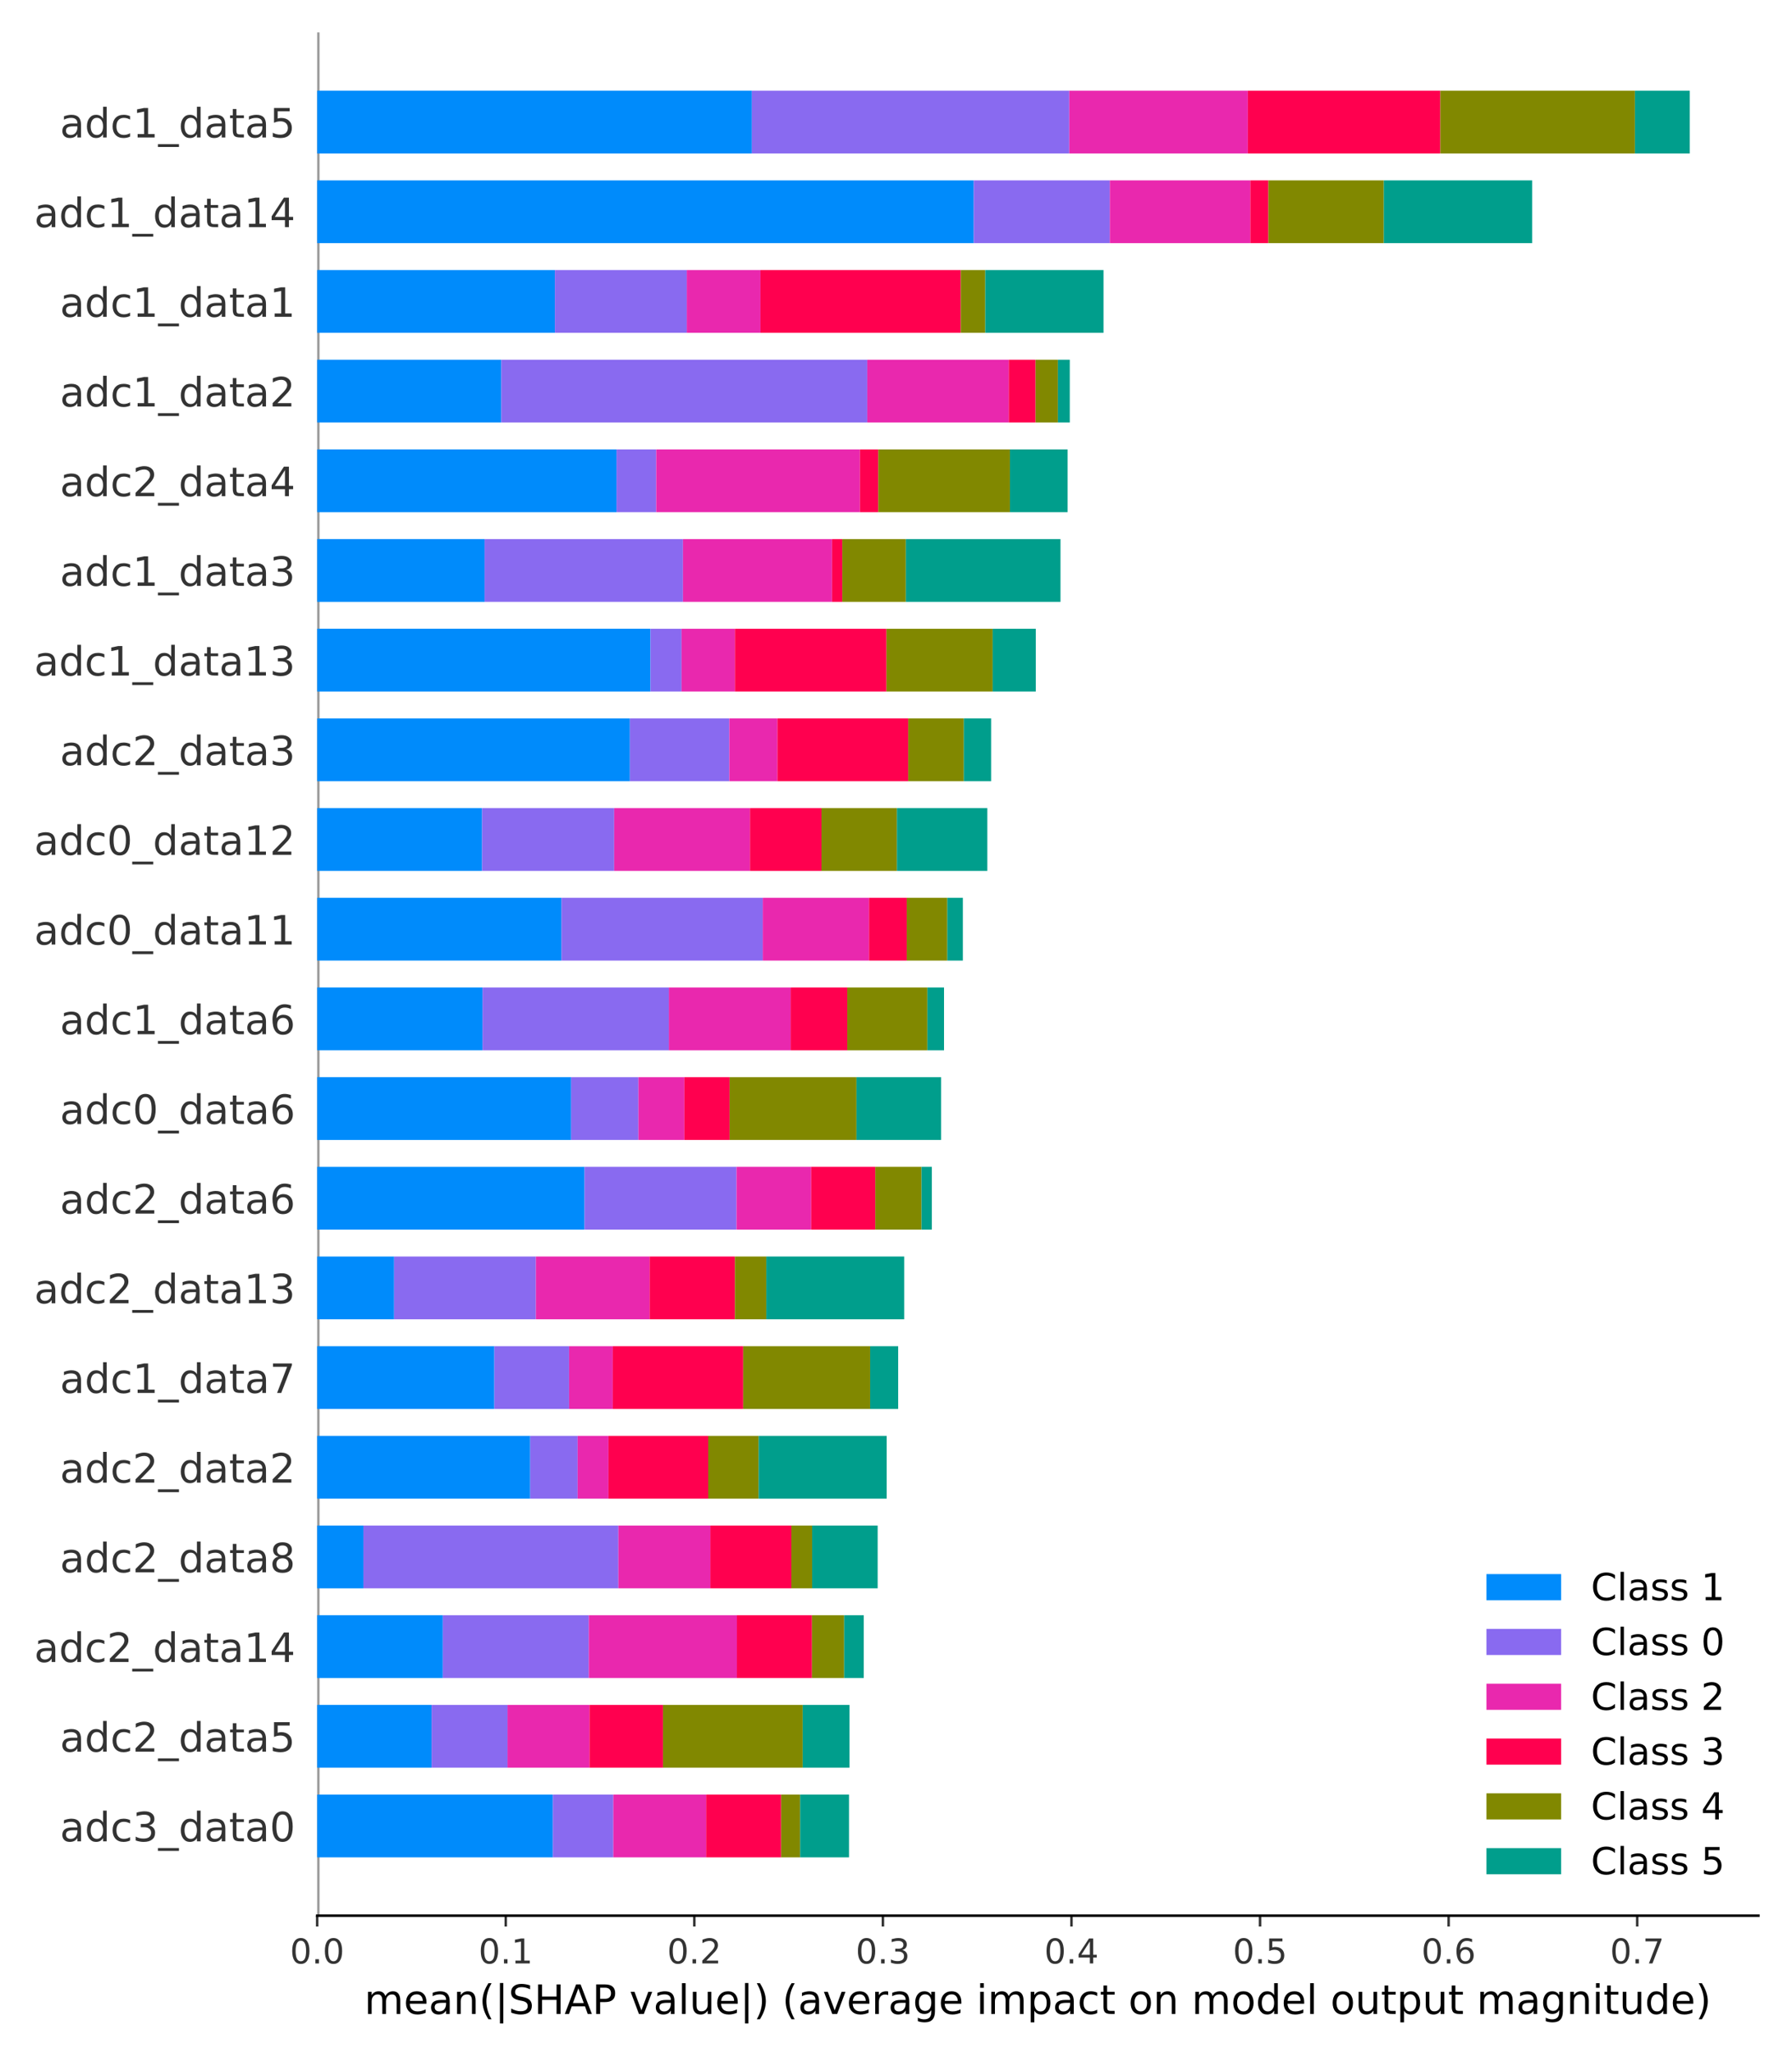 <?xml version="1.0" encoding="utf-8" standalone="no"?>
<!DOCTYPE svg PUBLIC "-//W3C//DTD SVG 1.1//EN"
  "http://www.w3.org/Graphics/SVG/1.1/DTD/svg11.dtd">
<!-- Created with matplotlib (https://matplotlib.org/) -->
<svg height="659.52pt" version="1.1" viewBox="0 0 576 659.52" width="576pt" xmlns="http://www.w3.org/2000/svg" xmlns:xlink="http://www.w3.org/1999/xlink">
 <defs>
  <style type="text/css">
*{stroke-linecap:butt;stroke-linejoin:round;}
  </style>
 </defs>
 <g id="figure_1">
  <g id="patch_1">
   <path d="M 0 659.52 
L 576 659.52 
L 576 0 
L 0 0 
z
" style="fill:#ffffff;"/>
  </g>
  <g id="axes_1">
   <g id="patch_2">
    <path d="M 101.95 615.591 
L 565.2 615.591 
L 565.2 10.413 
L 101.95 10.413 
z
" style="fill:#ffffff;"/>
   </g>
   <g id="line2d_1">
    <path clip-path="url(#p59fa1e0c6b)" d="M 101.95 615.591 
L 101.95 10.413 
" style="fill:none;stroke:#999999;stroke-linecap:square;stroke-width:1.5;"/>
   </g>
   <g id="patch_3">
    <path clip-path="url(#p59fa1e0c6b)" d="M 101.95 596.859 
L 177.707 596.859 
L 177.707 576.686 
L 101.95 576.686 
z
" style="fill:#008bfb;"/>
   </g>
   <g id="patch_4">
    <path clip-path="url(#p59fa1e0c6b)" d="M 101.95 568.041 
L 138.733 568.041 
L 138.733 547.868 
L 101.95 547.868 
z
" style="fill:#008bfb;"/>
   </g>
   <g id="patch_5">
    <path clip-path="url(#p59fa1e0c6b)" d="M 101.95 539.223 
L 142.333 539.223 
L 142.333 519.05 
L 101.95 519.05 
z
" style="fill:#008bfb;"/>
   </g>
   <g id="patch_6">
    <path clip-path="url(#p59fa1e0c6b)" d="M 101.95 510.405 
L 116.803 510.405 
L 116.803 490.232 
L 101.95 490.232 
z
" style="fill:#008bfb;"/>
   </g>
   <g id="patch_7">
    <path clip-path="url(#p59fa1e0c6b)" d="M 101.95 481.587 
L 170.425 481.587 
L 170.425 461.414 
L 101.95 461.414 
z
" style="fill:#008bfb;"/>
   </g>
   <g id="patch_8">
    <path clip-path="url(#p59fa1e0c6b)" d="M 101.95 452.769 
L 158.889 452.769 
L 158.889 432.597 
L 101.95 432.597 
z
" style="fill:#008bfb;"/>
   </g>
   <g id="patch_9">
    <path clip-path="url(#p59fa1e0c6b)" d="M 101.95 423.951 
L 126.674 423.951 
L 126.674 403.779 
L 101.95 403.779 
z
" style="fill:#008bfb;"/>
   </g>
   <g id="patch_10">
    <path clip-path="url(#p59fa1e0c6b)" d="M 101.95 395.133 
L 187.877 395.133 
L 187.877 374.961 
L 101.95 374.961 
z
" style="fill:#008bfb;"/>
   </g>
   <g id="patch_11">
    <path clip-path="url(#p59fa1e0c6b)" d="M 101.95 366.315 
L 183.579 366.315 
L 183.579 346.143 
L 101.95 346.143 
z
" style="fill:#008bfb;"/>
   </g>
   <g id="patch_12">
    <path clip-path="url(#p59fa1e0c6b)" d="M 101.95 337.497 
L 155.104 337.497 
L 155.104 317.325 
L 101.95 317.325 
z
" style="fill:#008bfb;"/>
   </g>
   <g id="patch_13">
    <path clip-path="url(#p59fa1e0c6b)" d="M 101.95 308.679 
L 180.469 308.679 
L 180.469 288.507 
L 101.95 288.507 
z
" style="fill:#008bfb;"/>
   </g>
   <g id="patch_14">
    <path clip-path="url(#p59fa1e0c6b)" d="M 101.95 279.861 
L 154.952 279.861 
L 154.952 259.689 
L 101.95 259.689 
z
" style="fill:#008bfb;"/>
   </g>
   <g id="patch_15">
    <path clip-path="url(#p59fa1e0c6b)" d="M 101.95 251.043 
L 202.465 251.043 
L 202.465 230.871 
L 101.95 230.871 
z
" style="fill:#008bfb;"/>
   </g>
   <g id="patch_16">
    <path clip-path="url(#p59fa1e0c6b)" d="M 101.95 222.225 
L 209.085 222.225 
L 209.085 202.053 
L 101.95 202.053 
z
" style="fill:#008bfb;"/>
   </g>
   <g id="patch_17">
    <path clip-path="url(#p59fa1e0c6b)" d="M 101.95 193.407 
L 155.77 193.407 
L 155.77 173.235 
L 101.95 173.235 
z
" style="fill:#008bfb;"/>
   </g>
   <g id="patch_18">
    <path clip-path="url(#p59fa1e0c6b)" d="M 101.95 164.59 
L 198.169 164.59 
L 198.169 144.417 
L 101.95 144.417 
z
" style="fill:#008bfb;"/>
   </g>
   <g id="patch_19">
    <path clip-path="url(#p59fa1e0c6b)" d="M 101.95 135.772 
L 161.128 135.772 
L 161.128 115.599 
L 101.95 115.599 
z
" style="fill:#008bfb;"/>
   </g>
   <g id="patch_20">
    <path clip-path="url(#p59fa1e0c6b)" d="M 101.95 106.954 
L 178.356 106.954 
L 178.356 86.781 
L 101.95 86.781 
z
" style="fill:#008bfb;"/>
   </g>
   <g id="patch_21">
    <path clip-path="url(#p59fa1e0c6b)" d="M 101.95 78.136 
L 312.983 78.136 
L 312.983 57.963 
L 101.95 57.963 
z
" style="fill:#008bfb;"/>
   </g>
   <g id="patch_22">
    <path clip-path="url(#p59fa1e0c6b)" d="M 101.95 49.318 
L 241.657 49.318 
L 241.657 29.145 
L 101.95 29.145 
z
" style="fill:#008bfb;"/>
   </g>
   <g id="patch_23">
    <path clip-path="url(#p59fa1e0c6b)" d="M 177.707 596.859 
L 197.141 596.859 
L 197.141 576.686 
L 177.707 576.686 
z
" style="fill:#896af0;"/>
   </g>
   <g id="patch_24">
    <path clip-path="url(#p59fa1e0c6b)" d="M 138.733 568.041 
L 163.139 568.041 
L 163.139 547.868 
L 138.733 547.868 
z
" style="fill:#896af0;"/>
   </g>
   <g id="patch_25">
    <path clip-path="url(#p59fa1e0c6b)" d="M 142.333 539.223 
L 189.25 539.223 
L 189.25 519.05 
L 142.333 519.05 
z
" style="fill:#896af0;"/>
   </g>
   <g id="patch_26">
    <path clip-path="url(#p59fa1e0c6b)" d="M 116.803 510.405 
L 198.764 510.405 
L 198.764 490.232 
L 116.803 490.232 
z
" style="fill:#896af0;"/>
   </g>
   <g id="patch_27">
    <path clip-path="url(#p59fa1e0c6b)" d="M 170.425 481.587 
L 185.668 481.587 
L 185.668 461.414 
L 170.425 461.414 
z
" style="fill:#896af0;"/>
   </g>
   <g id="patch_28">
    <path clip-path="url(#p59fa1e0c6b)" d="M 158.889 452.769 
L 182.923 452.769 
L 182.923 432.597 
L 158.889 432.597 
z
" style="fill:#896af0;"/>
   </g>
   <g id="patch_29">
    <path clip-path="url(#p59fa1e0c6b)" d="M 126.674 423.951 
L 172.246 423.951 
L 172.246 403.779 
L 126.674 403.779 
z
" style="fill:#896af0;"/>
   </g>
   <g id="patch_30">
    <path clip-path="url(#p59fa1e0c6b)" d="M 187.877 395.133 
L 236.732 395.133 
L 236.732 374.961 
L 187.877 374.961 
z
" style="fill:#896af0;"/>
   </g>
   <g id="patch_31">
    <path clip-path="url(#p59fa1e0c6b)" d="M 183.579 366.315 
L 205.211 366.315 
L 205.211 346.143 
L 183.579 346.143 
z
" style="fill:#896af0;"/>
   </g>
   <g id="patch_32">
    <path clip-path="url(#p59fa1e0c6b)" d="M 155.104 337.497 
L 214.986 337.497 
L 214.986 317.325 
L 155.104 317.325 
z
" style="fill:#896af0;"/>
   </g>
   <g id="patch_33">
    <path clip-path="url(#p59fa1e0c6b)" d="M 180.469 308.679 
L 245.176 308.679 
L 245.176 288.507 
L 180.469 288.507 
z
" style="fill:#896af0;"/>
   </g>
   <g id="patch_34">
    <path clip-path="url(#p59fa1e0c6b)" d="M 154.952 279.861 
L 197.414 279.861 
L 197.414 259.689 
L 154.952 259.689 
z
" style="fill:#896af0;"/>
   </g>
   <g id="patch_35">
    <path clip-path="url(#p59fa1e0c6b)" d="M 202.465 251.043 
L 234.419 251.043 
L 234.419 230.871 
L 202.465 230.871 
z
" style="fill:#896af0;"/>
   </g>
   <g id="patch_36">
    <path clip-path="url(#p59fa1e0c6b)" d="M 209.085 222.225 
L 219.068 222.225 
L 219.068 202.053 
L 209.085 202.053 
z
" style="fill:#896af0;"/>
   </g>
   <g id="patch_37">
    <path clip-path="url(#p59fa1e0c6b)" d="M 155.77 193.407 
L 219.532 193.407 
L 219.532 173.235 
L 155.77 173.235 
z
" style="fill:#896af0;"/>
   </g>
   <g id="patch_38">
    <path clip-path="url(#p59fa1e0c6b)" d="M 198.169 164.59 
L 210.923 164.59 
L 210.923 144.417 
L 198.169 144.417 
z
" style="fill:#896af0;"/>
   </g>
   <g id="patch_39">
    <path clip-path="url(#p59fa1e0c6b)" d="M 161.128 135.772 
L 278.762 135.772 
L 278.762 115.599 
L 161.128 115.599 
z
" style="fill:#896af0;"/>
   </g>
   <g id="patch_40">
    <path clip-path="url(#p59fa1e0c6b)" d="M 178.356 106.954 
L 220.75 106.954 
L 220.75 86.781 
L 178.356 86.781 
z
" style="fill:#896af0;"/>
   </g>
   <g id="patch_41">
    <path clip-path="url(#p59fa1e0c6b)" d="M 312.983 78.136 
L 356.731 78.136 
L 356.731 57.963 
L 312.983 57.963 
z
" style="fill:#896af0;"/>
   </g>
   <g id="patch_42">
    <path clip-path="url(#p59fa1e0c6b)" d="M 241.657 49.318 
L 343.691 49.318 
L 343.691 29.145 
L 241.657 29.145 
z
" style="fill:#896af0;"/>
   </g>
   <g id="patch_43">
    <path clip-path="url(#p59fa1e0c6b)" d="M 197.141 596.859 
L 226.99 596.859 
L 226.99 576.686 
L 197.141 576.686 
z
" style="fill:#e928ae;"/>
   </g>
   <g id="patch_44">
    <path clip-path="url(#p59fa1e0c6b)" d="M 163.139 568.041 
L 189.475 568.041 
L 189.475 547.868 
L 163.139 547.868 
z
" style="fill:#e928ae;"/>
   </g>
   <g id="patch_45">
    <path clip-path="url(#p59fa1e0c6b)" d="M 189.25 539.223 
L 236.858 539.223 
L 236.858 519.05 
L 189.25 519.05 
z
" style="fill:#e928ae;"/>
   </g>
   <g id="patch_46">
    <path clip-path="url(#p59fa1e0c6b)" d="M 198.764 510.405 
L 228.346 510.405 
L 228.346 490.232 
L 198.764 490.232 
z
" style="fill:#e928ae;"/>
   </g>
   <g id="patch_47">
    <path clip-path="url(#p59fa1e0c6b)" d="M 185.668 481.587 
L 195.581 481.587 
L 195.581 461.414 
L 185.668 461.414 
z
" style="fill:#e928ae;"/>
   </g>
   <g id="patch_48">
    <path clip-path="url(#p59fa1e0c6b)" d="M 182.923 452.769 
L 196.965 452.769 
L 196.965 432.597 
L 182.923 432.597 
z
" style="fill:#e928ae;"/>
   </g>
   <g id="patch_49">
    <path clip-path="url(#p59fa1e0c6b)" d="M 172.246 423.951 
L 208.812 423.951 
L 208.812 403.779 
L 172.246 403.779 
z
" style="fill:#e928ae;"/>
   </g>
   <g id="patch_50">
    <path clip-path="url(#p59fa1e0c6b)" d="M 236.732 395.133 
L 260.743 395.133 
L 260.743 374.961 
L 236.732 374.961 
z
" style="fill:#e928ae;"/>
   </g>
   <g id="patch_51">
    <path clip-path="url(#p59fa1e0c6b)" d="M 205.211 366.315 
L 219.985 366.315 
L 219.985 346.143 
L 205.211 346.143 
z
" style="fill:#e928ae;"/>
   </g>
   <g id="patch_52">
    <path clip-path="url(#p59fa1e0c6b)" d="M 214.986 337.497 
L 254.16 337.497 
L 254.16 317.325 
L 214.986 317.325 
z
" style="fill:#e928ae;"/>
   </g>
   <g id="patch_53">
    <path clip-path="url(#p59fa1e0c6b)" d="M 245.176 308.679 
L 279.321 308.679 
L 279.321 288.507 
L 245.176 288.507 
z
" style="fill:#e928ae;"/>
   </g>
   <g id="patch_54">
    <path clip-path="url(#p59fa1e0c6b)" d="M 197.414 279.861 
L 241.065 279.861 
L 241.065 259.689 
L 197.414 259.689 
z
" style="fill:#e928ae;"/>
   </g>
   <g id="patch_55">
    <path clip-path="url(#p59fa1e0c6b)" d="M 234.419 251.043 
L 249.885 251.043 
L 249.885 230.871 
L 234.419 230.871 
z
" style="fill:#e928ae;"/>
   </g>
   <g id="patch_56">
    <path clip-path="url(#p59fa1e0c6b)" d="M 219.068 222.225 
L 236.23 222.225 
L 236.23 202.053 
L 219.068 202.053 
z
" style="fill:#e928ae;"/>
   </g>
   <g id="patch_57">
    <path clip-path="url(#p59fa1e0c6b)" d="M 219.532 193.407 
L 267.451 193.407 
L 267.451 173.235 
L 219.532 173.235 
z
" style="fill:#e928ae;"/>
   </g>
   <g id="patch_58">
    <path clip-path="url(#p59fa1e0c6b)" d="M 210.923 164.59 
L 276.407 164.59 
L 276.407 144.417 
L 210.923 144.417 
z
" style="fill:#e928ae;"/>
   </g>
   <g id="patch_59">
    <path clip-path="url(#p59fa1e0c6b)" d="M 278.762 135.772 
L 324.258 135.772 
L 324.258 115.599 
L 278.762 115.599 
z
" style="fill:#e928ae;"/>
   </g>
   <g id="patch_60">
    <path clip-path="url(#p59fa1e0c6b)" d="M 220.75 106.954 
L 244.444 106.954 
L 244.444 86.781 
L 220.75 86.781 
z
" style="fill:#e928ae;"/>
   </g>
   <g id="patch_61">
    <path clip-path="url(#p59fa1e0c6b)" d="M 356.731 78.136 
L 401.899 78.136 
L 401.899 57.963 
L 356.731 57.963 
z
" style="fill:#e928ae;"/>
   </g>
   <g id="patch_62">
    <path clip-path="url(#p59fa1e0c6b)" d="M 343.691 49.318 
L 401.095 49.318 
L 401.095 29.145 
L 343.691 29.145 
z
" style="fill:#e928ae;"/>
   </g>
   <g id="patch_63">
    <path clip-path="url(#p59fa1e0c6b)" d="M 226.99 596.859 
L 251.075 596.859 
L 251.075 576.686 
L 226.99 576.686 
z
" style="fill:#ff004f;"/>
   </g>
   <g id="patch_64">
    <path clip-path="url(#p59fa1e0c6b)" d="M 189.475 568.041 
L 213.099 568.041 
L 213.099 547.868 
L 189.475 547.868 
z
" style="fill:#ff004f;"/>
   </g>
   <g id="patch_65">
    <path clip-path="url(#p59fa1e0c6b)" d="M 236.858 539.223 
L 260.992 539.223 
L 260.992 519.05 
L 236.858 519.05 
z
" style="fill:#ff004f;"/>
   </g>
   <g id="patch_66">
    <path clip-path="url(#p59fa1e0c6b)" d="M 228.346 510.405 
L 254.366 510.405 
L 254.366 490.232 
L 228.346 490.232 
z
" style="fill:#ff004f;"/>
   </g>
   <g id="patch_67">
    <path clip-path="url(#p59fa1e0c6b)" d="M 195.581 481.587 
L 227.634 481.587 
L 227.634 461.414 
L 195.581 461.414 
z
" style="fill:#ff004f;"/>
   </g>
   <g id="patch_68">
    <path clip-path="url(#p59fa1e0c6b)" d="M 196.965 452.769 
L 238.884 452.769 
L 238.884 432.597 
L 196.965 432.597 
z
" style="fill:#ff004f;"/>
   </g>
   <g id="patch_69">
    <path clip-path="url(#p59fa1e0c6b)" d="M 208.812 423.951 
L 236.226 423.951 
L 236.226 403.779 
L 208.812 403.779 
z
" style="fill:#ff004f;"/>
   </g>
   <g id="patch_70">
    <path clip-path="url(#p59fa1e0c6b)" d="M 260.743 395.133 
L 281.351 395.133 
L 281.351 374.961 
L 260.743 374.961 
z
" style="fill:#ff004f;"/>
   </g>
   <g id="patch_71">
    <path clip-path="url(#p59fa1e0c6b)" d="M 219.985 366.315 
L 234.523 366.315 
L 234.523 346.143 
L 219.985 346.143 
z
" style="fill:#ff004f;"/>
   </g>
   <g id="patch_72">
    <path clip-path="url(#p59fa1e0c6b)" d="M 254.16 337.497 
L 272.339 337.497 
L 272.339 317.325 
L 254.16 317.325 
z
" style="fill:#ff004f;"/>
   </g>
   <g id="patch_73">
    <path clip-path="url(#p59fa1e0c6b)" d="M 279.321 308.679 
L 291.447 308.679 
L 291.447 288.507 
L 279.321 288.507 
z
" style="fill:#ff004f;"/>
   </g>
   <g id="patch_74">
    <path clip-path="url(#p59fa1e0c6b)" d="M 241.065 279.861 
L 264.04 279.861 
L 264.04 259.689 
L 241.065 259.689 
z
" style="fill:#ff004f;"/>
   </g>
   <g id="patch_75">
    <path clip-path="url(#p59fa1e0c6b)" d="M 249.885 251.043 
L 291.944 251.043 
L 291.944 230.871 
L 249.885 230.871 
z
" style="fill:#ff004f;"/>
   </g>
   <g id="patch_76">
    <path clip-path="url(#p59fa1e0c6b)" d="M 236.23 222.225 
L 284.937 222.225 
L 284.937 202.053 
L 236.23 202.053 
z
" style="fill:#ff004f;"/>
   </g>
   <g id="patch_77">
    <path clip-path="url(#p59fa1e0c6b)" d="M 267.451 193.407 
L 270.738 193.407 
L 270.738 173.235 
L 267.451 173.235 
z
" style="fill:#ff004f;"/>
   </g>
   <g id="patch_78">
    <path clip-path="url(#p59fa1e0c6b)" d="M 276.407 164.59 
L 282.31 164.59 
L 282.31 144.417 
L 276.407 144.417 
z
" style="fill:#ff004f;"/>
   </g>
   <g id="patch_79">
    <path clip-path="url(#p59fa1e0c6b)" d="M 324.258 135.772 
L 332.845 135.772 
L 332.845 115.599 
L 324.258 115.599 
z
" style="fill:#ff004f;"/>
   </g>
   <g id="patch_80">
    <path clip-path="url(#p59fa1e0c6b)" d="M 244.444 106.954 
L 308.819 106.954 
L 308.819 86.781 
L 244.444 86.781 
z
" style="fill:#ff004f;"/>
   </g>
   <g id="patch_81">
    <path clip-path="url(#p59fa1e0c6b)" d="M 401.899 78.136 
L 407.697 78.136 
L 407.697 57.963 
L 401.899 57.963 
z
" style="fill:#ff004f;"/>
   </g>
   <g id="patch_82">
    <path clip-path="url(#p59fa1e0c6b)" d="M 401.095 49.318 
L 462.969 49.318 
L 462.969 29.145 
L 401.095 29.145 
z
" style="fill:#ff004f;"/>
   </g>
   <g id="patch_83">
    <path clip-path="url(#p59fa1e0c6b)" d="M 251.075 596.859 
L 257.193 596.859 
L 257.193 576.686 
L 251.075 576.686 
z
" style="fill:#818800;"/>
   </g>
   <g id="patch_84">
    <path clip-path="url(#p59fa1e0c6b)" d="M 213.099 568.041 
L 258.018 568.041 
L 258.018 547.868 
L 213.099 547.868 
z
" style="fill:#818800;"/>
   </g>
   <g id="patch_85">
    <path clip-path="url(#p59fa1e0c6b)" d="M 260.992 539.223 
L 271.339 539.223 
L 271.339 519.05 
L 260.992 519.05 
z
" style="fill:#818800;"/>
   </g>
   <g id="patch_86">
    <path clip-path="url(#p59fa1e0c6b)" d="M 254.366 510.405 
L 261.049 510.405 
L 261.049 490.232 
L 254.366 490.232 
z
" style="fill:#818800;"/>
   </g>
   <g id="patch_87">
    <path clip-path="url(#p59fa1e0c6b)" d="M 227.634 481.587 
L 243.848 481.587 
L 243.848 461.414 
L 227.634 461.414 
z
" style="fill:#818800;"/>
   </g>
   <g id="patch_88">
    <path clip-path="url(#p59fa1e0c6b)" d="M 238.884 452.769 
L 279.695 452.769 
L 279.695 432.597 
L 238.884 432.597 
z
" style="fill:#818800;"/>
   </g>
   <g id="patch_89">
    <path clip-path="url(#p59fa1e0c6b)" d="M 236.226 423.951 
L 246.318 423.951 
L 246.318 403.779 
L 236.226 403.779 
z
" style="fill:#818800;"/>
   </g>
   <g id="patch_90">
    <path clip-path="url(#p59fa1e0c6b)" d="M 281.351 395.133 
L 296.201 395.133 
L 296.201 374.961 
L 281.351 374.961 
z
" style="fill:#818800;"/>
   </g>
   <g id="patch_91">
    <path clip-path="url(#p59fa1e0c6b)" d="M 234.523 366.315 
L 275.294 366.315 
L 275.294 346.143 
L 234.523 346.143 
z
" style="fill:#818800;"/>
   </g>
   <g id="patch_92">
    <path clip-path="url(#p59fa1e0c6b)" d="M 272.339 337.497 
L 298.09 337.497 
L 298.09 317.325 
L 272.339 317.325 
z
" style="fill:#818800;"/>
   </g>
   <g id="patch_93">
    <path clip-path="url(#p59fa1e0c6b)" d="M 291.447 308.679 
L 304.498 308.679 
L 304.498 288.507 
L 291.447 288.507 
z
" style="fill:#818800;"/>
   </g>
   <g id="patch_94">
    <path clip-path="url(#p59fa1e0c6b)" d="M 264.04 279.861 
L 288.303 279.861 
L 288.303 259.689 
L 264.04 259.689 
z
" style="fill:#818800;"/>
   </g>
   <g id="patch_95">
    <path clip-path="url(#p59fa1e0c6b)" d="M 291.944 251.043 
L 309.808 251.043 
L 309.808 230.871 
L 291.944 230.871 
z
" style="fill:#818800;"/>
   </g>
   <g id="patch_96">
    <path clip-path="url(#p59fa1e0c6b)" d="M 284.937 222.225 
L 319.074 222.225 
L 319.074 202.053 
L 284.937 202.053 
z
" style="fill:#818800;"/>
   </g>
   <g id="patch_97">
    <path clip-path="url(#p59fa1e0c6b)" d="M 270.738 193.407 
L 291.164 193.407 
L 291.164 173.235 
L 270.738 173.235 
z
" style="fill:#818800;"/>
   </g>
   <g id="patch_98">
    <path clip-path="url(#p59fa1e0c6b)" d="M 282.31 164.59 
L 324.624 164.59 
L 324.624 144.417 
L 282.31 144.417 
z
" style="fill:#818800;"/>
   </g>
   <g id="patch_99">
    <path clip-path="url(#p59fa1e0c6b)" d="M 332.845 135.772 
L 340.041 135.772 
L 340.041 115.599 
L 332.845 115.599 
z
" style="fill:#818800;"/>
   </g>
   <g id="patch_100">
    <path clip-path="url(#p59fa1e0c6b)" d="M 308.819 106.954 
L 316.696 106.954 
L 316.696 86.781 
L 308.819 86.781 
z
" style="fill:#818800;"/>
   </g>
   <g id="patch_101">
    <path clip-path="url(#p59fa1e0c6b)" d="M 407.697 78.136 
L 444.801 78.136 
L 444.801 57.963 
L 407.697 57.963 
z
" style="fill:#818800;"/>
   </g>
   <g id="patch_102">
    <path clip-path="url(#p59fa1e0c6b)" d="M 462.969 49.318 
L 525.511 49.318 
L 525.511 29.145 
L 462.969 29.145 
z
" style="fill:#818800;"/>
   </g>
   <g id="patch_103">
    <path clip-path="url(#p59fa1e0c6b)" d="M 257.193 596.859 
L 272.897 596.859 
L 272.897 576.686 
L 257.193 576.686 
z
" style="fill:#009e8c;"/>
   </g>
   <g id="patch_104">
    <path clip-path="url(#p59fa1e0c6b)" d="M 258.018 568.041 
L 273.058 568.041 
L 273.058 547.868 
L 258.018 547.868 
z
" style="fill:#009e8c;"/>
   </g>
   <g id="patch_105">
    <path clip-path="url(#p59fa1e0c6b)" d="M 271.339 539.223 
L 277.639 539.223 
L 277.639 519.05 
L 271.339 519.05 
z
" style="fill:#009e8c;"/>
   </g>
   <g id="patch_106">
    <path clip-path="url(#p59fa1e0c6b)" d="M 261.049 510.405 
L 282.106 510.405 
L 282.106 490.232 
L 261.049 490.232 
z
" style="fill:#009e8c;"/>
   </g>
   <g id="patch_107">
    <path clip-path="url(#p59fa1e0c6b)" d="M 243.848 481.587 
L 285.011 481.587 
L 285.011 461.414 
L 243.848 461.414 
z
" style="fill:#009e8c;"/>
   </g>
   <g id="patch_108">
    <path clip-path="url(#p59fa1e0c6b)" d="M 279.695 452.769 
L 288.7 452.769 
L 288.7 432.597 
L 279.695 432.597 
z
" style="fill:#009e8c;"/>
   </g>
   <g id="patch_109">
    <path clip-path="url(#p59fa1e0c6b)" d="M 246.318 423.951 
L 290.643 423.951 
L 290.643 403.779 
L 246.318 403.779 
z
" style="fill:#009e8c;"/>
   </g>
   <g id="patch_110">
    <path clip-path="url(#p59fa1e0c6b)" d="M 296.201 395.133 
L 299.524 395.133 
L 299.524 374.961 
L 296.201 374.961 
z
" style="fill:#009e8c;"/>
   </g>
   <g id="patch_111">
    <path clip-path="url(#p59fa1e0c6b)" d="M 275.294 366.315 
L 302.486 366.315 
L 302.486 346.143 
L 275.294 346.143 
z
" style="fill:#009e8c;"/>
   </g>
   <g id="patch_112">
    <path clip-path="url(#p59fa1e0c6b)" d="M 298.09 337.497 
L 303.437 337.497 
L 303.437 317.325 
L 298.09 317.325 
z
" style="fill:#009e8c;"/>
   </g>
   <g id="patch_113">
    <path clip-path="url(#p59fa1e0c6b)" d="M 304.498 308.679 
L 309.49 308.679 
L 309.49 288.507 
L 304.498 288.507 
z
" style="fill:#009e8c;"/>
   </g>
   <g id="patch_114">
    <path clip-path="url(#p59fa1e0c6b)" d="M 288.303 279.861 
L 317.356 279.861 
L 317.356 259.689 
L 288.303 259.689 
z
" style="fill:#009e8c;"/>
   </g>
   <g id="patch_115">
    <path clip-path="url(#p59fa1e0c6b)" d="M 309.808 251.043 
L 318.571 251.043 
L 318.571 230.871 
L 309.808 230.871 
z
" style="fill:#009e8c;"/>
   </g>
   <g id="patch_116">
    <path clip-path="url(#p59fa1e0c6b)" d="M 319.074 222.225 
L 332.928 222.225 
L 332.928 202.053 
L 319.074 202.053 
z
" style="fill:#009e8c;"/>
   </g>
   <g id="patch_117">
    <path clip-path="url(#p59fa1e0c6b)" d="M 291.164 193.407 
L 340.873 193.407 
L 340.873 173.235 
L 291.164 173.235 
z
" style="fill:#009e8c;"/>
   </g>
   <g id="patch_118">
    <path clip-path="url(#p59fa1e0c6b)" d="M 324.624 164.59 
L 343.159 164.59 
L 343.159 144.417 
L 324.624 144.417 
z
" style="fill:#009e8c;"/>
   </g>
   <g id="patch_119">
    <path clip-path="url(#p59fa1e0c6b)" d="M 340.041 135.772 
L 343.861 135.772 
L 343.861 115.599 
L 340.041 115.599 
z
" style="fill:#009e8c;"/>
   </g>
   <g id="patch_120">
    <path clip-path="url(#p59fa1e0c6b)" d="M 316.696 106.954 
L 354.7 106.954 
L 354.7 86.781 
L 316.696 86.781 
z
" style="fill:#009e8c;"/>
   </g>
   <g id="patch_121">
    <path clip-path="url(#p59fa1e0c6b)" d="M 444.801 78.136 
L 492.479 78.136 
L 492.479 57.963 
L 444.801 57.963 
z
" style="fill:#009e8c;"/>
   </g>
   <g id="patch_122">
    <path clip-path="url(#p59fa1e0c6b)" d="M 525.511 49.318 
L 543.14 49.318 
L 543.14 29.145 
L 525.511 29.145 
z
" style="fill:#009e8c;"/>
   </g>
   <g id="matplotlib.axis_1">
    <g id="xtick_1">
     <g id="line2d_2">
      <defs>
       <path d="M 0 0 
L 0 3.5 
" id="m9f46a1900a" style="stroke:#333333;stroke-width:0.8;"/>
      </defs>
      <g>
       <use style="fill:#333333;stroke:#333333;stroke-width:0.8;" x="101.95" xlink:href="#m9f46a1900a" y="615.591"/>
      </g>
     </g>
     <g id="text_1">
      <!-- 0.0 -->
      <defs>
       <path d="M 31.781 66.406 
Q 24.172 66.406 20.328 58.906 
Q 16.5 51.422 16.5 36.375 
Q 16.5 21.391 20.328 13.891 
Q 24.172 6.391 31.781 6.391 
Q 39.453 6.391 43.281 13.891 
Q 47.125 21.391 47.125 36.375 
Q 47.125 51.422 43.281 58.906 
Q 39.453 66.406 31.781 66.406 
z
M 31.781 74.219 
Q 44.047 74.219 50.516 64.516 
Q 56.984 54.828 56.984 36.375 
Q 56.984 17.969 50.516 8.266 
Q 44.047 -1.422 31.781 -1.422 
Q 19.531 -1.422 13.062 8.266 
Q 6.594 17.969 6.594 36.375 
Q 6.594 54.828 13.062 64.516 
Q 19.531 74.219 31.781 74.219 
z
" id="DejaVuSans-48"/>
       <path d="M 10.688 12.406 
L 21 12.406 
L 21 0 
L 10.688 0 
z
" id="DejaVuSans-46"/>
      </defs>
      <g style="fill:#333333;" transform="translate(93.203 630.949)scale(0.11 -0.11)">
       <use xlink:href="#DejaVuSans-48"/>
       <use x="63.623" xlink:href="#DejaVuSans-46"/>
       <use x="95.41" xlink:href="#DejaVuSans-48"/>
      </g>
     </g>
    </g>
    <g id="xtick_2">
     <g id="line2d_3">
      <g>
       <use style="fill:#333333;stroke:#333333;stroke-width:0.8;" x="162.564" xlink:href="#m9f46a1900a" y="615.591"/>
      </g>
     </g>
     <g id="text_2">
      <!-- 0.1 -->
      <defs>
       <path d="M 12.406 8.297 
L 28.516 8.297 
L 28.516 63.922 
L 10.984 60.406 
L 10.984 69.391 
L 28.422 72.906 
L 38.281 72.906 
L 38.281 8.297 
L 54.391 8.297 
L 54.391 0 
L 12.406 0 
z
" id="DejaVuSans-49"/>
      </defs>
      <g style="fill:#333333;" transform="translate(153.817 630.949)scale(0.11 -0.11)">
       <use xlink:href="#DejaVuSans-48"/>
       <use x="63.623" xlink:href="#DejaVuSans-46"/>
       <use x="95.41" xlink:href="#DejaVuSans-49"/>
      </g>
     </g>
    </g>
    <g id="xtick_3">
     <g id="line2d_4">
      <g>
       <use style="fill:#333333;stroke:#333333;stroke-width:0.8;" x="223.177" xlink:href="#m9f46a1900a" y="615.591"/>
      </g>
     </g>
     <g id="text_3">
      <!-- 0.2 -->
      <defs>
       <path d="M 19.188 8.297 
L 53.609 8.297 
L 53.609 0 
L 7.328 0 
L 7.328 8.297 
Q 12.938 14.109 22.625 23.891 
Q 32.328 33.688 34.812 36.531 
Q 39.547 41.844 41.422 45.531 
Q 43.312 49.219 43.312 52.781 
Q 43.312 58.594 39.234 62.25 
Q 35.156 65.922 28.609 65.922 
Q 23.969 65.922 18.812 64.312 
Q 13.672 62.703 7.812 59.422 
L 7.812 69.391 
Q 13.766 71.781 18.938 73 
Q 24.125 74.219 28.422 74.219 
Q 39.75 74.219 46.484 68.547 
Q 53.219 62.891 53.219 53.422 
Q 53.219 48.922 51.531 44.891 
Q 49.859 40.875 45.406 35.406 
Q 44.188 33.984 37.641 27.219 
Q 31.109 20.453 19.188 8.297 
z
" id="DejaVuSans-50"/>
      </defs>
      <g style="fill:#333333;" transform="translate(214.43 630.949)scale(0.11 -0.11)">
       <use xlink:href="#DejaVuSans-48"/>
       <use x="63.623" xlink:href="#DejaVuSans-46"/>
       <use x="95.41" xlink:href="#DejaVuSans-50"/>
      </g>
     </g>
    </g>
    <g id="xtick_4">
     <g id="line2d_5">
      <g>
       <use style="fill:#333333;stroke:#333333;stroke-width:0.8;" x="283.791" xlink:href="#m9f46a1900a" y="615.591"/>
      </g>
     </g>
     <g id="text_4">
      <!-- 0.3 -->
      <defs>
       <path d="M 40.578 39.312 
Q 47.656 37.797 51.625 33 
Q 55.609 28.219 55.609 21.188 
Q 55.609 10.406 48.188 4.484 
Q 40.766 -1.422 27.094 -1.422 
Q 22.516 -1.422 17.656 -0.516 
Q 12.797 0.391 7.625 2.203 
L 7.625 11.719 
Q 11.719 9.328 16.594 8.109 
Q 21.484 6.891 26.812 6.891 
Q 36.078 6.891 40.938 10.547 
Q 45.797 14.203 45.797 21.188 
Q 45.797 27.641 41.281 31.266 
Q 36.766 34.906 28.719 34.906 
L 20.219 34.906 
L 20.219 43.016 
L 29.109 43.016 
Q 36.375 43.016 40.234 45.922 
Q 44.094 48.828 44.094 54.297 
Q 44.094 59.906 40.109 62.906 
Q 36.141 65.922 28.719 65.922 
Q 24.656 65.922 20.016 65.031 
Q 15.375 64.156 9.812 62.312 
L 9.812 71.094 
Q 15.438 72.656 20.344 73.438 
Q 25.25 74.219 29.594 74.219 
Q 40.828 74.219 47.359 69.109 
Q 53.906 64.016 53.906 55.328 
Q 53.906 49.266 50.438 45.094 
Q 46.969 40.922 40.578 39.312 
z
" id="DejaVuSans-51"/>
      </defs>
      <g style="fill:#333333;" transform="translate(275.044 630.949)scale(0.11 -0.11)">
       <use xlink:href="#DejaVuSans-48"/>
       <use x="63.623" xlink:href="#DejaVuSans-46"/>
       <use x="95.41" xlink:href="#DejaVuSans-51"/>
      </g>
     </g>
    </g>
    <g id="xtick_5">
     <g id="line2d_6">
      <g>
       <use style="fill:#333333;stroke:#333333;stroke-width:0.8;" x="344.404" xlink:href="#m9f46a1900a" y="615.591"/>
      </g>
     </g>
     <g id="text_5">
      <!-- 0.4 -->
      <defs>
       <path d="M 37.797 64.312 
L 12.891 25.391 
L 37.797 25.391 
z
M 35.203 72.906 
L 47.609 72.906 
L 47.609 25.391 
L 58.016 25.391 
L 58.016 17.188 
L 47.609 17.188 
L 47.609 0 
L 37.797 0 
L 37.797 17.188 
L 4.891 17.188 
L 4.891 26.703 
z
" id="DejaVuSans-52"/>
      </defs>
      <g style="fill:#333333;" transform="translate(335.658 630.949)scale(0.11 -0.11)">
       <use xlink:href="#DejaVuSans-48"/>
       <use x="63.623" xlink:href="#DejaVuSans-46"/>
       <use x="95.41" xlink:href="#DejaVuSans-52"/>
      </g>
     </g>
    </g>
    <g id="xtick_6">
     <g id="line2d_7">
      <g>
       <use style="fill:#333333;stroke:#333333;stroke-width:0.8;" x="405.018" xlink:href="#m9f46a1900a" y="615.591"/>
      </g>
     </g>
     <g id="text_6">
      <!-- 0.5 -->
      <defs>
       <path d="M 10.797 72.906 
L 49.516 72.906 
L 49.516 64.594 
L 19.828 64.594 
L 19.828 46.734 
Q 21.969 47.469 24.109 47.828 
Q 26.266 48.188 28.422 48.188 
Q 40.625 48.188 47.75 41.5 
Q 54.891 34.812 54.891 23.391 
Q 54.891 11.625 47.562 5.094 
Q 40.234 -1.422 26.906 -1.422 
Q 22.312 -1.422 17.547 -0.641 
Q 12.797 0.141 7.719 1.703 
L 7.719 11.625 
Q 12.109 9.234 16.797 8.062 
Q 21.484 6.891 26.703 6.891 
Q 35.156 6.891 40.078 11.328 
Q 45.016 15.766 45.016 23.391 
Q 45.016 31 40.078 35.438 
Q 35.156 39.891 26.703 39.891 
Q 22.75 39.891 18.812 39.016 
Q 14.891 38.141 10.797 36.281 
z
" id="DejaVuSans-53"/>
      </defs>
      <g style="fill:#333333;" transform="translate(396.271 630.949)scale(0.11 -0.11)">
       <use xlink:href="#DejaVuSans-48"/>
       <use x="63.623" xlink:href="#DejaVuSans-46"/>
       <use x="95.41" xlink:href="#DejaVuSans-53"/>
      </g>
     </g>
    </g>
    <g id="xtick_7">
     <g id="line2d_8">
      <g>
       <use style="fill:#333333;stroke:#333333;stroke-width:0.8;" x="465.631" xlink:href="#m9f46a1900a" y="615.591"/>
      </g>
     </g>
     <g id="text_7">
      <!-- 0.6 -->
      <defs>
       <path d="M 33.016 40.375 
Q 26.375 40.375 22.484 35.828 
Q 18.609 31.297 18.609 23.391 
Q 18.609 15.531 22.484 10.953 
Q 26.375 6.391 33.016 6.391 
Q 39.656 6.391 43.531 10.953 
Q 47.406 15.531 47.406 23.391 
Q 47.406 31.297 43.531 35.828 
Q 39.656 40.375 33.016 40.375 
z
M 52.594 71.297 
L 52.594 62.312 
Q 48.875 64.062 45.094 64.984 
Q 41.312 65.922 37.594 65.922 
Q 27.828 65.922 22.672 59.328 
Q 17.531 52.734 16.797 39.406 
Q 19.672 43.656 24.016 45.922 
Q 28.375 48.188 33.594 48.188 
Q 44.578 48.188 50.953 41.516 
Q 57.328 34.859 57.328 23.391 
Q 57.328 12.156 50.688 5.359 
Q 44.047 -1.422 33.016 -1.422 
Q 20.359 -1.422 13.672 8.266 
Q 6.984 17.969 6.984 36.375 
Q 6.984 53.656 15.188 63.938 
Q 23.391 74.219 37.203 74.219 
Q 40.922 74.219 44.703 73.484 
Q 48.484 72.75 52.594 71.297 
z
" id="DejaVuSans-54"/>
      </defs>
      <g style="fill:#333333;" transform="translate(456.885 630.949)scale(0.11 -0.11)">
       <use xlink:href="#DejaVuSans-48"/>
       <use x="63.623" xlink:href="#DejaVuSans-46"/>
       <use x="95.41" xlink:href="#DejaVuSans-54"/>
      </g>
     </g>
    </g>
    <g id="xtick_8">
     <g id="line2d_9">
      <g>
       <use style="fill:#333333;stroke:#333333;stroke-width:0.8;" x="526.245" xlink:href="#m9f46a1900a" y="615.591"/>
      </g>
     </g>
     <g id="text_8">
      <!-- 0.7 -->
      <defs>
       <path d="M 8.203 72.906 
L 55.078 72.906 
L 55.078 68.703 
L 28.609 0 
L 18.312 0 
L 43.219 64.594 
L 8.203 64.594 
z
" id="DejaVuSans-55"/>
      </defs>
      <g style="fill:#333333;" transform="translate(517.498 630.949)scale(0.11 -0.11)">
       <use xlink:href="#DejaVuSans-48"/>
       <use x="63.623" xlink:href="#DejaVuSans-46"/>
       <use x="95.41" xlink:href="#DejaVuSans-55"/>
      </g>
     </g>
    </g>
    <g id="text_9">
     <!-- mean(|SHAP value|) (average impact on model output magnitude) -->
     <defs>
      <path d="M 52 44.188 
Q 55.375 50.25 60.062 53.125 
Q 64.75 56 71.094 56 
Q 79.641 56 84.281 50.016 
Q 88.922 44.047 88.922 33.016 
L 88.922 0 
L 79.891 0 
L 79.891 32.719 
Q 79.891 40.578 77.094 44.375 
Q 74.312 48.188 68.609 48.188 
Q 61.625 48.188 57.562 43.547 
Q 53.516 38.922 53.516 30.906 
L 53.516 0 
L 44.484 0 
L 44.484 32.719 
Q 44.484 40.625 41.703 44.406 
Q 38.922 48.188 33.109 48.188 
Q 26.219 48.188 22.156 43.531 
Q 18.109 38.875 18.109 30.906 
L 18.109 0 
L 9.078 0 
L 9.078 54.688 
L 18.109 54.688 
L 18.109 46.188 
Q 21.188 51.219 25.484 53.609 
Q 29.781 56 35.688 56 
Q 41.656 56 45.828 52.969 
Q 50 49.953 52 44.188 
z
" id="DejaVuSans-109"/>
      <path d="M 56.203 29.594 
L 56.203 25.203 
L 14.891 25.203 
Q 15.484 15.922 20.484 11.062 
Q 25.484 6.203 34.422 6.203 
Q 39.594 6.203 44.453 7.469 
Q 49.312 8.734 54.109 11.281 
L 54.109 2.781 
Q 49.266 0.734 44.188 -0.344 
Q 39.109 -1.422 33.891 -1.422 
Q 20.797 -1.422 13.156 6.188 
Q 5.516 13.812 5.516 26.812 
Q 5.516 40.234 12.766 48.109 
Q 20.016 56 32.328 56 
Q 43.359 56 49.781 48.891 
Q 56.203 41.797 56.203 29.594 
z
M 47.219 32.234 
Q 47.125 39.594 43.094 43.984 
Q 39.062 48.391 32.422 48.391 
Q 24.906 48.391 20.391 44.141 
Q 15.875 39.891 15.188 32.172 
z
" id="DejaVuSans-101"/>
      <path d="M 34.281 27.484 
Q 23.391 27.484 19.188 25 
Q 14.984 22.516 14.984 16.5 
Q 14.984 11.719 18.141 8.906 
Q 21.297 6.109 26.703 6.109 
Q 34.188 6.109 38.703 11.406 
Q 43.219 16.703 43.219 25.484 
L 43.219 27.484 
z
M 52.203 31.203 
L 52.203 0 
L 43.219 0 
L 43.219 8.297 
Q 40.141 3.328 35.547 0.953 
Q 30.953 -1.422 24.312 -1.422 
Q 15.922 -1.422 10.953 3.297 
Q 6 8.016 6 15.922 
Q 6 25.141 12.172 29.828 
Q 18.359 34.516 30.609 34.516 
L 43.219 34.516 
L 43.219 35.406 
Q 43.219 41.609 39.141 45 
Q 35.062 48.391 27.688 48.391 
Q 23 48.391 18.547 47.266 
Q 14.109 46.141 10.016 43.891 
L 10.016 52.203 
Q 14.938 54.109 19.578 55.047 
Q 24.219 56 28.609 56 
Q 40.484 56 46.344 49.844 
Q 52.203 43.703 52.203 31.203 
z
" id="DejaVuSans-97"/>
      <path d="M 54.891 33.016 
L 54.891 0 
L 45.906 0 
L 45.906 32.719 
Q 45.906 40.484 42.875 44.328 
Q 39.844 48.188 33.797 48.188 
Q 26.516 48.188 22.312 43.547 
Q 18.109 38.922 18.109 30.906 
L 18.109 0 
L 9.078 0 
L 9.078 54.688 
L 18.109 54.688 
L 18.109 46.188 
Q 21.344 51.125 25.703 53.562 
Q 30.078 56 35.797 56 
Q 45.219 56 50.047 50.172 
Q 54.891 44.344 54.891 33.016 
z
" id="DejaVuSans-110"/>
      <path d="M 31 75.875 
Q 24.469 64.656 21.281 53.656 
Q 18.109 42.672 18.109 31.391 
Q 18.109 20.125 21.312 9.062 
Q 24.516 -2 31 -13.188 
L 23.188 -13.188 
Q 15.875 -1.703 12.234 9.375 
Q 8.594 20.453 8.594 31.391 
Q 8.594 42.281 12.203 53.312 
Q 15.828 64.359 23.188 75.875 
z
" id="DejaVuSans-40"/>
      <path d="M 21 76.422 
L 21 -23.578 
L 12.703 -23.578 
L 12.703 76.422 
z
" id="DejaVuSans-124"/>
      <path d="M 53.516 70.516 
L 53.516 60.891 
Q 47.906 63.578 42.922 64.891 
Q 37.938 66.219 33.297 66.219 
Q 25.25 66.219 20.875 63.094 
Q 16.5 59.969 16.5 54.203 
Q 16.5 49.359 19.406 46.891 
Q 22.312 44.438 30.422 42.922 
L 36.375 41.703 
Q 47.406 39.594 52.656 34.297 
Q 57.906 29 57.906 20.125 
Q 57.906 9.516 50.797 4.047 
Q 43.703 -1.422 29.984 -1.422 
Q 24.812 -1.422 18.969 -0.25 
Q 13.141 0.922 6.891 3.219 
L 6.891 13.375 
Q 12.891 10.016 18.656 8.297 
Q 24.422 6.594 29.984 6.594 
Q 38.422 6.594 43.016 9.906 
Q 47.609 13.234 47.609 19.391 
Q 47.609 24.75 44.312 27.781 
Q 41.016 30.812 33.5 32.328 
L 27.484 33.5 
Q 16.453 35.688 11.516 40.375 
Q 6.594 45.062 6.594 53.422 
Q 6.594 63.094 13.406 68.656 
Q 20.219 74.219 32.172 74.219 
Q 37.312 74.219 42.625 73.281 
Q 47.953 72.359 53.516 70.516 
z
" id="DejaVuSans-83"/>
      <path d="M 9.812 72.906 
L 19.672 72.906 
L 19.672 43.016 
L 55.516 43.016 
L 55.516 72.906 
L 65.375 72.906 
L 65.375 0 
L 55.516 0 
L 55.516 34.719 
L 19.672 34.719 
L 19.672 0 
L 9.812 0 
z
" id="DejaVuSans-72"/>
      <path d="M 34.188 63.188 
L 20.797 26.906 
L 47.609 26.906 
z
M 28.609 72.906 
L 39.797 72.906 
L 67.578 0 
L 57.328 0 
L 50.688 18.703 
L 17.828 18.703 
L 11.188 0 
L 0.781 0 
z
" id="DejaVuSans-65"/>
      <path d="M 19.672 64.797 
L 19.672 37.406 
L 32.078 37.406 
Q 38.969 37.406 42.719 40.969 
Q 46.484 44.531 46.484 51.125 
Q 46.484 57.672 42.719 61.234 
Q 38.969 64.797 32.078 64.797 
z
M 9.812 72.906 
L 32.078 72.906 
Q 44.344 72.906 50.609 67.359 
Q 56.891 61.812 56.891 51.125 
Q 56.891 40.328 50.609 34.812 
Q 44.344 29.297 32.078 29.297 
L 19.672 29.297 
L 19.672 0 
L 9.812 0 
z
" id="DejaVuSans-80"/>
      <path id="DejaVuSans-32"/>
      <path d="M 2.984 54.688 
L 12.5 54.688 
L 29.594 8.797 
L 46.688 54.688 
L 56.203 54.688 
L 35.688 0 
L 23.484 0 
z
" id="DejaVuSans-118"/>
      <path d="M 9.422 75.984 
L 18.406 75.984 
L 18.406 0 
L 9.422 0 
z
" id="DejaVuSans-108"/>
      <path d="M 8.5 21.578 
L 8.5 54.688 
L 17.484 54.688 
L 17.484 21.922 
Q 17.484 14.156 20.5 10.266 
Q 23.531 6.391 29.594 6.391 
Q 36.859 6.391 41.078 11.031 
Q 45.312 15.672 45.312 23.688 
L 45.312 54.688 
L 54.297 54.688 
L 54.297 0 
L 45.312 0 
L 45.312 8.406 
Q 42.047 3.422 37.719 1 
Q 33.406 -1.422 27.688 -1.422 
Q 18.266 -1.422 13.375 4.438 
Q 8.5 10.297 8.5 21.578 
z
M 31.109 56 
z
" id="DejaVuSans-117"/>
      <path d="M 8.016 75.875 
L 15.828 75.875 
Q 23.141 64.359 26.781 53.312 
Q 30.422 42.281 30.422 31.391 
Q 30.422 20.453 26.781 9.375 
Q 23.141 -1.703 15.828 -13.188 
L 8.016 -13.188 
Q 14.5 -2 17.703 9.062 
Q 20.906 20.125 20.906 31.391 
Q 20.906 42.672 17.703 53.656 
Q 14.5 64.656 8.016 75.875 
z
" id="DejaVuSans-41"/>
      <path d="M 41.109 46.297 
Q 39.594 47.172 37.812 47.578 
Q 36.031 48 33.891 48 
Q 26.266 48 22.188 43.047 
Q 18.109 38.094 18.109 28.812 
L 18.109 0 
L 9.078 0 
L 9.078 54.688 
L 18.109 54.688 
L 18.109 46.188 
Q 20.953 51.172 25.484 53.578 
Q 30.031 56 36.531 56 
Q 37.453 56 38.578 55.875 
Q 39.703 55.766 41.062 55.516 
z
" id="DejaVuSans-114"/>
      <path d="M 45.406 27.984 
Q 45.406 37.75 41.375 43.109 
Q 37.359 48.484 30.078 48.484 
Q 22.859 48.484 18.828 43.109 
Q 14.797 37.75 14.797 27.984 
Q 14.797 18.266 18.828 12.891 
Q 22.859 7.516 30.078 7.516 
Q 37.359 7.516 41.375 12.891 
Q 45.406 18.266 45.406 27.984 
z
M 54.391 6.781 
Q 54.391 -7.172 48.188 -13.984 
Q 42 -20.797 29.203 -20.797 
Q 24.469 -20.797 20.266 -20.094 
Q 16.062 -19.391 12.109 -17.922 
L 12.109 -9.188 
Q 16.062 -11.328 19.922 -12.344 
Q 23.781 -13.375 27.781 -13.375 
Q 36.625 -13.375 41.016 -8.766 
Q 45.406 -4.156 45.406 5.172 
L 45.406 9.625 
Q 42.625 4.781 38.281 2.391 
Q 33.938 0 27.875 0 
Q 17.828 0 11.672 7.656 
Q 5.516 15.328 5.516 27.984 
Q 5.516 40.672 11.672 48.328 
Q 17.828 56 27.875 56 
Q 33.938 56 38.281 53.609 
Q 42.625 51.219 45.406 46.391 
L 45.406 54.688 
L 54.391 54.688 
z
" id="DejaVuSans-103"/>
      <path d="M 9.422 54.688 
L 18.406 54.688 
L 18.406 0 
L 9.422 0 
z
M 9.422 75.984 
L 18.406 75.984 
L 18.406 64.594 
L 9.422 64.594 
z
" id="DejaVuSans-105"/>
      <path d="M 18.109 8.203 
L 18.109 -20.797 
L 9.078 -20.797 
L 9.078 54.688 
L 18.109 54.688 
L 18.109 46.391 
Q 20.953 51.266 25.266 53.625 
Q 29.594 56 35.594 56 
Q 45.562 56 51.781 48.094 
Q 58.016 40.188 58.016 27.297 
Q 58.016 14.406 51.781 6.484 
Q 45.562 -1.422 35.594 -1.422 
Q 29.594 -1.422 25.266 0.953 
Q 20.953 3.328 18.109 8.203 
z
M 48.688 27.297 
Q 48.688 37.203 44.609 42.844 
Q 40.531 48.484 33.406 48.484 
Q 26.266 48.484 22.188 42.844 
Q 18.109 37.203 18.109 27.297 
Q 18.109 17.391 22.188 11.75 
Q 26.266 6.109 33.406 6.109 
Q 40.531 6.109 44.609 11.75 
Q 48.688 17.391 48.688 27.297 
z
" id="DejaVuSans-112"/>
      <path d="M 48.781 52.594 
L 48.781 44.188 
Q 44.969 46.297 41.141 47.344 
Q 37.312 48.391 33.406 48.391 
Q 24.656 48.391 19.812 42.844 
Q 14.984 37.312 14.984 27.297 
Q 14.984 17.281 19.812 11.734 
Q 24.656 6.203 33.406 6.203 
Q 37.312 6.203 41.141 7.25 
Q 44.969 8.297 48.781 10.406 
L 48.781 2.094 
Q 45.016 0.344 40.984 -0.531 
Q 36.969 -1.422 32.422 -1.422 
Q 20.062 -1.422 12.781 6.344 
Q 5.516 14.109 5.516 27.297 
Q 5.516 40.672 12.859 48.328 
Q 20.219 56 33.016 56 
Q 37.156 56 41.109 55.141 
Q 45.062 54.297 48.781 52.594 
z
" id="DejaVuSans-99"/>
      <path d="M 18.312 70.219 
L 18.312 54.688 
L 36.812 54.688 
L 36.812 47.703 
L 18.312 47.703 
L 18.312 18.016 
Q 18.312 11.328 20.141 9.422 
Q 21.969 7.516 27.594 7.516 
L 36.812 7.516 
L 36.812 0 
L 27.594 0 
Q 17.188 0 13.234 3.875 
Q 9.281 7.766 9.281 18.016 
L 9.281 47.703 
L 2.688 47.703 
L 2.688 54.688 
L 9.281 54.688 
L 9.281 70.219 
z
" id="DejaVuSans-116"/>
      <path d="M 30.609 48.391 
Q 23.391 48.391 19.188 42.75 
Q 14.984 37.109 14.984 27.297 
Q 14.984 17.484 19.156 11.844 
Q 23.344 6.203 30.609 6.203 
Q 37.797 6.203 41.984 11.859 
Q 46.188 17.531 46.188 27.297 
Q 46.188 37.016 41.984 42.703 
Q 37.797 48.391 30.609 48.391 
z
M 30.609 56 
Q 42.328 56 49.016 48.375 
Q 55.719 40.766 55.719 27.297 
Q 55.719 13.875 49.016 6.219 
Q 42.328 -1.422 30.609 -1.422 
Q 18.844 -1.422 12.172 6.219 
Q 5.516 13.875 5.516 27.297 
Q 5.516 40.766 12.172 48.375 
Q 18.844 56 30.609 56 
z
" id="DejaVuSans-111"/>
      <path d="M 45.406 46.391 
L 45.406 75.984 
L 54.391 75.984 
L 54.391 0 
L 45.406 0 
L 45.406 8.203 
Q 42.578 3.328 38.25 0.953 
Q 33.938 -1.422 27.875 -1.422 
Q 17.969 -1.422 11.734 6.484 
Q 5.516 14.406 5.516 27.297 
Q 5.516 40.188 11.734 48.094 
Q 17.969 56 27.875 56 
Q 33.938 56 38.25 53.625 
Q 42.578 51.266 45.406 46.391 
z
M 14.797 27.297 
Q 14.797 17.391 18.875 11.75 
Q 22.953 6.109 30.078 6.109 
Q 37.203 6.109 41.297 11.75 
Q 45.406 17.391 45.406 27.297 
Q 45.406 37.203 41.297 42.844 
Q 37.203 48.484 30.078 48.484 
Q 22.953 48.484 18.875 42.844 
Q 14.797 37.203 14.797 27.297 
z
" id="DejaVuSans-100"/>
     </defs>
     <g transform="translate(117.106 647.171)scale(0.13 -0.13)">
      <use xlink:href="#DejaVuSans-109"/>
      <use x="97.412" xlink:href="#DejaVuSans-101"/>
      <use x="158.936" xlink:href="#DejaVuSans-97"/>
      <use x="220.215" xlink:href="#DejaVuSans-110"/>
      <use x="283.594" xlink:href="#DejaVuSans-40"/>
      <use x="322.607" xlink:href="#DejaVuSans-124"/>
      <use x="356.299" xlink:href="#DejaVuSans-83"/>
      <use x="419.775" xlink:href="#DejaVuSans-72"/>
      <use x="494.971" xlink:href="#DejaVuSans-65"/>
      <use x="563.379" xlink:href="#DejaVuSans-80"/>
      <use x="623.682" xlink:href="#DejaVuSans-32"/>
      <use x="655.469" xlink:href="#DejaVuSans-118"/>
      <use x="714.648" xlink:href="#DejaVuSans-97"/>
      <use x="775.928" xlink:href="#DejaVuSans-108"/>
      <use x="803.711" xlink:href="#DejaVuSans-117"/>
      <use x="867.09" xlink:href="#DejaVuSans-101"/>
      <use x="928.613" xlink:href="#DejaVuSans-124"/>
      <use x="962.305" xlink:href="#DejaVuSans-41"/>
      <use x="1001.318" xlink:href="#DejaVuSans-32"/>
      <use x="1033.105" xlink:href="#DejaVuSans-40"/>
      <use x="1072.119" xlink:href="#DejaVuSans-97"/>
      <use x="1133.398" xlink:href="#DejaVuSans-118"/>
      <use x="1192.578" xlink:href="#DejaVuSans-101"/>
      <use x="1254.102" xlink:href="#DejaVuSans-114"/>
      <use x="1295.215" xlink:href="#DejaVuSans-97"/>
      <use x="1356.494" xlink:href="#DejaVuSans-103"/>
      <use x="1419.971" xlink:href="#DejaVuSans-101"/>
      <use x="1481.494" xlink:href="#DejaVuSans-32"/>
      <use x="1513.281" xlink:href="#DejaVuSans-105"/>
      <use x="1541.064" xlink:href="#DejaVuSans-109"/>
      <use x="1638.477" xlink:href="#DejaVuSans-112"/>
      <use x="1701.953" xlink:href="#DejaVuSans-97"/>
      <use x="1763.232" xlink:href="#DejaVuSans-99"/>
      <use x="1818.213" xlink:href="#DejaVuSans-116"/>
      <use x="1857.422" xlink:href="#DejaVuSans-32"/>
      <use x="1889.209" xlink:href="#DejaVuSans-111"/>
      <use x="1950.391" xlink:href="#DejaVuSans-110"/>
      <use x="2013.77" xlink:href="#DejaVuSans-32"/>
      <use x="2045.557" xlink:href="#DejaVuSans-109"/>
      <use x="2142.969" xlink:href="#DejaVuSans-111"/>
      <use x="2204.15" xlink:href="#DejaVuSans-100"/>
      <use x="2267.627" xlink:href="#DejaVuSans-101"/>
      <use x="2329.15" xlink:href="#DejaVuSans-108"/>
      <use x="2356.934" xlink:href="#DejaVuSans-32"/>
      <use x="2388.721" xlink:href="#DejaVuSans-111"/>
      <use x="2449.902" xlink:href="#DejaVuSans-117"/>
      <use x="2513.281" xlink:href="#DejaVuSans-116"/>
      <use x="2552.49" xlink:href="#DejaVuSans-112"/>
      <use x="2615.967" xlink:href="#DejaVuSans-117"/>
      <use x="2679.346" xlink:href="#DejaVuSans-116"/>
      <use x="2718.555" xlink:href="#DejaVuSans-32"/>
      <use x="2750.342" xlink:href="#DejaVuSans-109"/>
      <use x="2847.754" xlink:href="#DejaVuSans-97"/>
      <use x="2909.033" xlink:href="#DejaVuSans-103"/>
      <use x="2972.51" xlink:href="#DejaVuSans-110"/>
      <use x="3035.889" xlink:href="#DejaVuSans-105"/>
      <use x="3063.672" xlink:href="#DejaVuSans-116"/>
      <use x="3102.881" xlink:href="#DejaVuSans-117"/>
      <use x="3166.26" xlink:href="#DejaVuSans-100"/>
      <use x="3229.736" xlink:href="#DejaVuSans-101"/>
      <use x="3291.26" xlink:href="#DejaVuSans-41"/>
     </g>
    </g>
   </g>
   <g id="matplotlib.axis_2">
    <g id="ytick_1">
     <g id="text_10">
      <!-- adc3_data0 -->
      <defs>
       <path d="M 50.984 -16.609 
L 50.984 -23.578 
L -0.984 -23.578 
L -0.984 -16.609 
z
" id="DejaVuSans-95"/>
      </defs>
      <g style="fill:#333333;" transform="translate(19.258 591.712)scale(0.13 -0.13)">
       <use xlink:href="#DejaVuSans-97"/>
       <use x="61.279" xlink:href="#DejaVuSans-100"/>
       <use x="124.756" xlink:href="#DejaVuSans-99"/>
       <use x="179.736" xlink:href="#DejaVuSans-51"/>
       <use x="243.359" xlink:href="#DejaVuSans-95"/>
       <use x="293.359" xlink:href="#DejaVuSans-100"/>
       <use x="356.836" xlink:href="#DejaVuSans-97"/>
       <use x="418.115" xlink:href="#DejaVuSans-116"/>
       <use x="457.324" xlink:href="#DejaVuSans-97"/>
       <use x="518.604" xlink:href="#DejaVuSans-48"/>
      </g>
     </g>
    </g>
    <g id="ytick_2">
     <g id="text_11">
      <!-- adc2_data5 -->
      <g style="fill:#333333;" transform="translate(19.258 562.894)scale(0.13 -0.13)">
       <use xlink:href="#DejaVuSans-97"/>
       <use x="61.279" xlink:href="#DejaVuSans-100"/>
       <use x="124.756" xlink:href="#DejaVuSans-99"/>
       <use x="179.736" xlink:href="#DejaVuSans-50"/>
       <use x="243.359" xlink:href="#DejaVuSans-95"/>
       <use x="293.359" xlink:href="#DejaVuSans-100"/>
       <use x="356.836" xlink:href="#DejaVuSans-97"/>
       <use x="418.115" xlink:href="#DejaVuSans-116"/>
       <use x="457.324" xlink:href="#DejaVuSans-97"/>
       <use x="518.604" xlink:href="#DejaVuSans-53"/>
      </g>
     </g>
    </g>
    <g id="ytick_3">
     <g id="text_12">
      <!-- adc2_data14 -->
      <g style="fill:#333333;" transform="translate(10.986 534.076)scale(0.13 -0.13)">
       <use xlink:href="#DejaVuSans-97"/>
       <use x="61.279" xlink:href="#DejaVuSans-100"/>
       <use x="124.756" xlink:href="#DejaVuSans-99"/>
       <use x="179.736" xlink:href="#DejaVuSans-50"/>
       <use x="243.359" xlink:href="#DejaVuSans-95"/>
       <use x="293.359" xlink:href="#DejaVuSans-100"/>
       <use x="356.836" xlink:href="#DejaVuSans-97"/>
       <use x="418.115" xlink:href="#DejaVuSans-116"/>
       <use x="457.324" xlink:href="#DejaVuSans-97"/>
       <use x="518.604" xlink:href="#DejaVuSans-49"/>
       <use x="582.227" xlink:href="#DejaVuSans-52"/>
      </g>
     </g>
    </g>
    <g id="ytick_4">
     <g id="text_13">
      <!-- adc2_data8 -->
      <defs>
       <path d="M 31.781 34.625 
Q 24.75 34.625 20.719 30.859 
Q 16.703 27.094 16.703 20.516 
Q 16.703 13.922 20.719 10.156 
Q 24.75 6.391 31.781 6.391 
Q 38.812 6.391 42.859 10.172 
Q 46.922 13.969 46.922 20.516 
Q 46.922 27.094 42.891 30.859 
Q 38.875 34.625 31.781 34.625 
z
M 21.922 38.812 
Q 15.578 40.375 12.031 44.719 
Q 8.5 49.078 8.5 55.328 
Q 8.5 64.062 14.719 69.141 
Q 20.953 74.219 31.781 74.219 
Q 42.672 74.219 48.875 69.141 
Q 55.078 64.062 55.078 55.328 
Q 55.078 49.078 51.531 44.719 
Q 48 40.375 41.703 38.812 
Q 48.828 37.156 52.797 32.312 
Q 56.781 27.484 56.781 20.516 
Q 56.781 9.906 50.312 4.234 
Q 43.844 -1.422 31.781 -1.422 
Q 19.734 -1.422 13.25 4.234 
Q 6.781 9.906 6.781 20.516 
Q 6.781 27.484 10.781 32.312 
Q 14.797 37.156 21.922 38.812 
z
M 18.312 54.391 
Q 18.312 48.734 21.844 45.562 
Q 25.391 42.391 31.781 42.391 
Q 38.141 42.391 41.719 45.562 
Q 45.312 48.734 45.312 54.391 
Q 45.312 60.062 41.719 63.234 
Q 38.141 66.406 31.781 66.406 
Q 25.391 66.406 21.844 63.234 
Q 18.312 60.062 18.312 54.391 
z
" id="DejaVuSans-56"/>
      </defs>
      <g style="fill:#333333;" transform="translate(19.258 505.258)scale(0.13 -0.13)">
       <use xlink:href="#DejaVuSans-97"/>
       <use x="61.279" xlink:href="#DejaVuSans-100"/>
       <use x="124.756" xlink:href="#DejaVuSans-99"/>
       <use x="179.736" xlink:href="#DejaVuSans-50"/>
       <use x="243.359" xlink:href="#DejaVuSans-95"/>
       <use x="293.359" xlink:href="#DejaVuSans-100"/>
       <use x="356.836" xlink:href="#DejaVuSans-97"/>
       <use x="418.115" xlink:href="#DejaVuSans-116"/>
       <use x="457.324" xlink:href="#DejaVuSans-97"/>
       <use x="518.604" xlink:href="#DejaVuSans-56"/>
      </g>
     </g>
    </g>
    <g id="ytick_5">
     <g id="text_14">
      <!-- adc2_data2 -->
      <g style="fill:#333333;" transform="translate(19.258 476.44)scale(0.13 -0.13)">
       <use xlink:href="#DejaVuSans-97"/>
       <use x="61.279" xlink:href="#DejaVuSans-100"/>
       <use x="124.756" xlink:href="#DejaVuSans-99"/>
       <use x="179.736" xlink:href="#DejaVuSans-50"/>
       <use x="243.359" xlink:href="#DejaVuSans-95"/>
       <use x="293.359" xlink:href="#DejaVuSans-100"/>
       <use x="356.836" xlink:href="#DejaVuSans-97"/>
       <use x="418.115" xlink:href="#DejaVuSans-116"/>
       <use x="457.324" xlink:href="#DejaVuSans-97"/>
       <use x="518.604" xlink:href="#DejaVuSans-50"/>
      </g>
     </g>
    </g>
    <g id="ytick_6">
     <g id="text_15">
      <!-- adc1_data7 -->
      <g style="fill:#333333;" transform="translate(19.258 447.622)scale(0.13 -0.13)">
       <use xlink:href="#DejaVuSans-97"/>
       <use x="61.279" xlink:href="#DejaVuSans-100"/>
       <use x="124.756" xlink:href="#DejaVuSans-99"/>
       <use x="179.736" xlink:href="#DejaVuSans-49"/>
       <use x="243.359" xlink:href="#DejaVuSans-95"/>
       <use x="293.359" xlink:href="#DejaVuSans-100"/>
       <use x="356.836" xlink:href="#DejaVuSans-97"/>
       <use x="418.115" xlink:href="#DejaVuSans-116"/>
       <use x="457.324" xlink:href="#DejaVuSans-97"/>
       <use x="518.604" xlink:href="#DejaVuSans-55"/>
      </g>
     </g>
    </g>
    <g id="ytick_7">
     <g id="text_16">
      <!-- adc2_data13 -->
      <g style="fill:#333333;" transform="translate(10.986 418.804)scale(0.13 -0.13)">
       <use xlink:href="#DejaVuSans-97"/>
       <use x="61.279" xlink:href="#DejaVuSans-100"/>
       <use x="124.756" xlink:href="#DejaVuSans-99"/>
       <use x="179.736" xlink:href="#DejaVuSans-50"/>
       <use x="243.359" xlink:href="#DejaVuSans-95"/>
       <use x="293.359" xlink:href="#DejaVuSans-100"/>
       <use x="356.836" xlink:href="#DejaVuSans-97"/>
       <use x="418.115" xlink:href="#DejaVuSans-116"/>
       <use x="457.324" xlink:href="#DejaVuSans-97"/>
       <use x="518.604" xlink:href="#DejaVuSans-49"/>
       <use x="582.227" xlink:href="#DejaVuSans-51"/>
      </g>
     </g>
    </g>
    <g id="ytick_8">
     <g id="text_17">
      <!-- adc2_data6 -->
      <g style="fill:#333333;" transform="translate(19.258 389.986)scale(0.13 -0.13)">
       <use xlink:href="#DejaVuSans-97"/>
       <use x="61.279" xlink:href="#DejaVuSans-100"/>
       <use x="124.756" xlink:href="#DejaVuSans-99"/>
       <use x="179.736" xlink:href="#DejaVuSans-50"/>
       <use x="243.359" xlink:href="#DejaVuSans-95"/>
       <use x="293.359" xlink:href="#DejaVuSans-100"/>
       <use x="356.836" xlink:href="#DejaVuSans-97"/>
       <use x="418.115" xlink:href="#DejaVuSans-116"/>
       <use x="457.324" xlink:href="#DejaVuSans-97"/>
       <use x="518.604" xlink:href="#DejaVuSans-54"/>
      </g>
     </g>
    </g>
    <g id="ytick_9">
     <g id="text_18">
      <!-- adc0_data6 -->
      <g style="fill:#333333;" transform="translate(19.258 361.168)scale(0.13 -0.13)">
       <use xlink:href="#DejaVuSans-97"/>
       <use x="61.279" xlink:href="#DejaVuSans-100"/>
       <use x="124.756" xlink:href="#DejaVuSans-99"/>
       <use x="179.736" xlink:href="#DejaVuSans-48"/>
       <use x="243.359" xlink:href="#DejaVuSans-95"/>
       <use x="293.359" xlink:href="#DejaVuSans-100"/>
       <use x="356.836" xlink:href="#DejaVuSans-97"/>
       <use x="418.115" xlink:href="#DejaVuSans-116"/>
       <use x="457.324" xlink:href="#DejaVuSans-97"/>
       <use x="518.604" xlink:href="#DejaVuSans-54"/>
      </g>
     </g>
    </g>
    <g id="ytick_10">
     <g id="text_19">
      <!-- adc1_data6 -->
      <g style="fill:#333333;" transform="translate(19.258 332.35)scale(0.13 -0.13)">
       <use xlink:href="#DejaVuSans-97"/>
       <use x="61.279" xlink:href="#DejaVuSans-100"/>
       <use x="124.756" xlink:href="#DejaVuSans-99"/>
       <use x="179.736" xlink:href="#DejaVuSans-49"/>
       <use x="243.359" xlink:href="#DejaVuSans-95"/>
       <use x="293.359" xlink:href="#DejaVuSans-100"/>
       <use x="356.836" xlink:href="#DejaVuSans-97"/>
       <use x="418.115" xlink:href="#DejaVuSans-116"/>
       <use x="457.324" xlink:href="#DejaVuSans-97"/>
       <use x="518.604" xlink:href="#DejaVuSans-54"/>
      </g>
     </g>
    </g>
    <g id="ytick_11">
     <g id="text_20">
      <!-- adc0_data11 -->
      <g style="fill:#333333;" transform="translate(10.986 303.532)scale(0.13 -0.13)">
       <use xlink:href="#DejaVuSans-97"/>
       <use x="61.279" xlink:href="#DejaVuSans-100"/>
       <use x="124.756" xlink:href="#DejaVuSans-99"/>
       <use x="179.736" xlink:href="#DejaVuSans-48"/>
       <use x="243.359" xlink:href="#DejaVuSans-95"/>
       <use x="293.359" xlink:href="#DejaVuSans-100"/>
       <use x="356.836" xlink:href="#DejaVuSans-97"/>
       <use x="418.115" xlink:href="#DejaVuSans-116"/>
       <use x="457.324" xlink:href="#DejaVuSans-97"/>
       <use x="518.604" xlink:href="#DejaVuSans-49"/>
       <use x="582.227" xlink:href="#DejaVuSans-49"/>
      </g>
     </g>
    </g>
    <g id="ytick_12">
     <g id="text_21">
      <!-- adc0_data12 -->
      <g style="fill:#333333;" transform="translate(10.986 274.714)scale(0.13 -0.13)">
       <use xlink:href="#DejaVuSans-97"/>
       <use x="61.279" xlink:href="#DejaVuSans-100"/>
       <use x="124.756" xlink:href="#DejaVuSans-99"/>
       <use x="179.736" xlink:href="#DejaVuSans-48"/>
       <use x="243.359" xlink:href="#DejaVuSans-95"/>
       <use x="293.359" xlink:href="#DejaVuSans-100"/>
       <use x="356.836" xlink:href="#DejaVuSans-97"/>
       <use x="418.115" xlink:href="#DejaVuSans-116"/>
       <use x="457.324" xlink:href="#DejaVuSans-97"/>
       <use x="518.604" xlink:href="#DejaVuSans-49"/>
       <use x="582.227" xlink:href="#DejaVuSans-50"/>
      </g>
     </g>
    </g>
    <g id="ytick_13">
     <g id="text_22">
      <!-- adc2_data3 -->
      <g style="fill:#333333;" transform="translate(19.258 245.896)scale(0.13 -0.13)">
       <use xlink:href="#DejaVuSans-97"/>
       <use x="61.279" xlink:href="#DejaVuSans-100"/>
       <use x="124.756" xlink:href="#DejaVuSans-99"/>
       <use x="179.736" xlink:href="#DejaVuSans-50"/>
       <use x="243.359" xlink:href="#DejaVuSans-95"/>
       <use x="293.359" xlink:href="#DejaVuSans-100"/>
       <use x="356.836" xlink:href="#DejaVuSans-97"/>
       <use x="418.115" xlink:href="#DejaVuSans-116"/>
       <use x="457.324" xlink:href="#DejaVuSans-97"/>
       <use x="518.604" xlink:href="#DejaVuSans-51"/>
      </g>
     </g>
    </g>
    <g id="ytick_14">
     <g id="text_23">
      <!-- adc1_data13 -->
      <g style="fill:#333333;" transform="translate(10.986 217.078)scale(0.13 -0.13)">
       <use xlink:href="#DejaVuSans-97"/>
       <use x="61.279" xlink:href="#DejaVuSans-100"/>
       <use x="124.756" xlink:href="#DejaVuSans-99"/>
       <use x="179.736" xlink:href="#DejaVuSans-49"/>
       <use x="243.359" xlink:href="#DejaVuSans-95"/>
       <use x="293.359" xlink:href="#DejaVuSans-100"/>
       <use x="356.836" xlink:href="#DejaVuSans-97"/>
       <use x="418.115" xlink:href="#DejaVuSans-116"/>
       <use x="457.324" xlink:href="#DejaVuSans-97"/>
       <use x="518.604" xlink:href="#DejaVuSans-49"/>
       <use x="582.227" xlink:href="#DejaVuSans-51"/>
      </g>
     </g>
    </g>
    <g id="ytick_15">
     <g id="text_24">
      <!-- adc1_data3 -->
      <g style="fill:#333333;" transform="translate(19.258 188.26)scale(0.13 -0.13)">
       <use xlink:href="#DejaVuSans-97"/>
       <use x="61.279" xlink:href="#DejaVuSans-100"/>
       <use x="124.756" xlink:href="#DejaVuSans-99"/>
       <use x="179.736" xlink:href="#DejaVuSans-49"/>
       <use x="243.359" xlink:href="#DejaVuSans-95"/>
       <use x="293.359" xlink:href="#DejaVuSans-100"/>
       <use x="356.836" xlink:href="#DejaVuSans-97"/>
       <use x="418.115" xlink:href="#DejaVuSans-116"/>
       <use x="457.324" xlink:href="#DejaVuSans-97"/>
       <use x="518.604" xlink:href="#DejaVuSans-51"/>
      </g>
     </g>
    </g>
    <g id="ytick_16">
     <g id="text_25">
      <!-- adc2_data4 -->
      <g style="fill:#333333;" transform="translate(19.258 159.442)scale(0.13 -0.13)">
       <use xlink:href="#DejaVuSans-97"/>
       <use x="61.279" xlink:href="#DejaVuSans-100"/>
       <use x="124.756" xlink:href="#DejaVuSans-99"/>
       <use x="179.736" xlink:href="#DejaVuSans-50"/>
       <use x="243.359" xlink:href="#DejaVuSans-95"/>
       <use x="293.359" xlink:href="#DejaVuSans-100"/>
       <use x="356.836" xlink:href="#DejaVuSans-97"/>
       <use x="418.115" xlink:href="#DejaVuSans-116"/>
       <use x="457.324" xlink:href="#DejaVuSans-97"/>
       <use x="518.604" xlink:href="#DejaVuSans-52"/>
      </g>
     </g>
    </g>
    <g id="ytick_17">
     <g id="text_26">
      <!-- adc1_data2 -->
      <g style="fill:#333333;" transform="translate(19.258 130.624)scale(0.13 -0.13)">
       <use xlink:href="#DejaVuSans-97"/>
       <use x="61.279" xlink:href="#DejaVuSans-100"/>
       <use x="124.756" xlink:href="#DejaVuSans-99"/>
       <use x="179.736" xlink:href="#DejaVuSans-49"/>
       <use x="243.359" xlink:href="#DejaVuSans-95"/>
       <use x="293.359" xlink:href="#DejaVuSans-100"/>
       <use x="356.836" xlink:href="#DejaVuSans-97"/>
       <use x="418.115" xlink:href="#DejaVuSans-116"/>
       <use x="457.324" xlink:href="#DejaVuSans-97"/>
       <use x="518.604" xlink:href="#DejaVuSans-50"/>
      </g>
     </g>
    </g>
    <g id="ytick_18">
     <g id="text_27">
      <!-- adc1_data1 -->
      <g style="fill:#333333;" transform="translate(19.258 101.806)scale(0.13 -0.13)">
       <use xlink:href="#DejaVuSans-97"/>
       <use x="61.279" xlink:href="#DejaVuSans-100"/>
       <use x="124.756" xlink:href="#DejaVuSans-99"/>
       <use x="179.736" xlink:href="#DejaVuSans-49"/>
       <use x="243.359" xlink:href="#DejaVuSans-95"/>
       <use x="293.359" xlink:href="#DejaVuSans-100"/>
       <use x="356.836" xlink:href="#DejaVuSans-97"/>
       <use x="418.115" xlink:href="#DejaVuSans-116"/>
       <use x="457.324" xlink:href="#DejaVuSans-97"/>
       <use x="518.604" xlink:href="#DejaVuSans-49"/>
      </g>
     </g>
    </g>
    <g id="ytick_19">
     <g id="text_28">
      <!-- adc1_data14 -->
      <g style="fill:#333333;" transform="translate(10.986 72.988)scale(0.13 -0.13)">
       <use xlink:href="#DejaVuSans-97"/>
       <use x="61.279" xlink:href="#DejaVuSans-100"/>
       <use x="124.756" xlink:href="#DejaVuSans-99"/>
       <use x="179.736" xlink:href="#DejaVuSans-49"/>
       <use x="243.359" xlink:href="#DejaVuSans-95"/>
       <use x="293.359" xlink:href="#DejaVuSans-100"/>
       <use x="356.836" xlink:href="#DejaVuSans-97"/>
       <use x="418.115" xlink:href="#DejaVuSans-116"/>
       <use x="457.324" xlink:href="#DejaVuSans-97"/>
       <use x="518.604" xlink:href="#DejaVuSans-49"/>
       <use x="582.227" xlink:href="#DejaVuSans-52"/>
      </g>
     </g>
    </g>
    <g id="ytick_20">
     <g id="text_29">
      <!-- adc1_data5 -->
      <g style="fill:#333333;" transform="translate(19.258 44.17)scale(0.13 -0.13)">
       <use xlink:href="#DejaVuSans-97"/>
       <use x="61.279" xlink:href="#DejaVuSans-100"/>
       <use x="124.756" xlink:href="#DejaVuSans-99"/>
       <use x="179.736" xlink:href="#DejaVuSans-49"/>
       <use x="243.359" xlink:href="#DejaVuSans-95"/>
       <use x="293.359" xlink:href="#DejaVuSans-100"/>
       <use x="356.836" xlink:href="#DejaVuSans-97"/>
       <use x="418.115" xlink:href="#DejaVuSans-116"/>
       <use x="457.324" xlink:href="#DejaVuSans-97"/>
       <use x="518.604" xlink:href="#DejaVuSans-53"/>
      </g>
     </g>
    </g>
   </g>
   <g id="patch_123">
    <path d="M 101.95 615.591 
L 565.2 615.591 
" style="fill:none;stroke:#000000;stroke-linecap:square;stroke-linejoin:miter;stroke-width:0.8;"/>
   </g>
   <g id="legend_1">
    <g id="patch_124">
     <path d="M 477.782 514.226 
L 501.782 514.226 
L 501.782 505.826 
L 477.782 505.826 
z
" style="fill:#008bfb;"/>
    </g>
    <g id="text_30">
     <!-- Class 1 -->
     <defs>
      <path d="M 64.406 67.281 
L 64.406 56.891 
Q 59.422 61.531 53.781 63.812 
Q 48.141 66.109 41.797 66.109 
Q 29.297 66.109 22.656 58.469 
Q 16.016 50.828 16.016 36.375 
Q 16.016 21.969 22.656 14.328 
Q 29.297 6.688 41.797 6.688 
Q 48.141 6.688 53.781 8.984 
Q 59.422 11.281 64.406 15.922 
L 64.406 5.609 
Q 59.234 2.094 53.438 0.328 
Q 47.656 -1.422 41.219 -1.422 
Q 24.656 -1.422 15.125 8.703 
Q 5.609 18.844 5.609 36.375 
Q 5.609 53.953 15.125 64.078 
Q 24.656 74.219 41.219 74.219 
Q 47.75 74.219 53.531 72.484 
Q 59.328 70.75 64.406 67.281 
z
" id="DejaVuSans-67"/>
      <path d="M 44.281 53.078 
L 44.281 44.578 
Q 40.484 46.531 36.375 47.5 
Q 32.281 48.484 27.875 48.484 
Q 21.188 48.484 17.844 46.438 
Q 14.5 44.391 14.5 40.281 
Q 14.5 37.156 16.891 35.375 
Q 19.281 33.594 26.516 31.984 
L 29.594 31.297 
Q 39.156 29.25 43.188 25.516 
Q 47.219 21.781 47.219 15.094 
Q 47.219 7.469 41.188 3.016 
Q 35.156 -1.422 24.609 -1.422 
Q 20.219 -1.422 15.453 -0.562 
Q 10.688 0.297 5.422 2 
L 5.422 11.281 
Q 10.406 8.688 15.234 7.391 
Q 20.062 6.109 24.812 6.109 
Q 31.156 6.109 34.562 8.281 
Q 37.984 10.453 37.984 14.406 
Q 37.984 18.062 35.516 20.016 
Q 33.062 21.969 24.703 23.781 
L 21.578 24.516 
Q 13.234 26.266 9.516 29.906 
Q 5.812 33.547 5.812 39.891 
Q 5.812 47.609 11.281 51.797 
Q 16.75 56 26.812 56 
Q 31.781 56 36.172 55.266 
Q 40.578 54.547 44.281 53.078 
z
" id="DejaVuSans-115"/>
     </defs>
     <g transform="translate(511.382 514.226)scale(0.12 -0.12)">
      <use xlink:href="#DejaVuSans-67"/>
      <use x="69.824" xlink:href="#DejaVuSans-108"/>
      <use x="97.607" xlink:href="#DejaVuSans-97"/>
      <use x="158.887" xlink:href="#DejaVuSans-115"/>
      <use x="210.986" xlink:href="#DejaVuSans-115"/>
      <use x="263.086" xlink:href="#DejaVuSans-32"/>
      <use x="294.873" xlink:href="#DejaVuSans-49"/>
     </g>
    </g>
    <g id="patch_125">
     <path d="M 477.782 531.84 
L 501.782 531.84 
L 501.782 523.44 
L 477.782 523.44 
z
" style="fill:#896af0;"/>
    </g>
    <g id="text_31">
     <!-- Class 0 -->
     <g transform="translate(511.382 531.84)scale(0.12 -0.12)">
      <use xlink:href="#DejaVuSans-67"/>
      <use x="69.824" xlink:href="#DejaVuSans-108"/>
      <use x="97.607" xlink:href="#DejaVuSans-97"/>
      <use x="158.887" xlink:href="#DejaVuSans-115"/>
      <use x="210.986" xlink:href="#DejaVuSans-115"/>
      <use x="263.086" xlink:href="#DejaVuSans-32"/>
      <use x="294.873" xlink:href="#DejaVuSans-48"/>
     </g>
    </g>
    <g id="patch_126">
     <path d="M 477.782 549.454 
L 501.782 549.454 
L 501.782 541.054 
L 477.782 541.054 
z
" style="fill:#e928ae;"/>
    </g>
    <g id="text_32">
     <!-- Class 2 -->
     <g transform="translate(511.382 549.454)scale(0.12 -0.12)">
      <use xlink:href="#DejaVuSans-67"/>
      <use x="69.824" xlink:href="#DejaVuSans-108"/>
      <use x="97.607" xlink:href="#DejaVuSans-97"/>
      <use x="158.887" xlink:href="#DejaVuSans-115"/>
      <use x="210.986" xlink:href="#DejaVuSans-115"/>
      <use x="263.086" xlink:href="#DejaVuSans-32"/>
      <use x="294.873" xlink:href="#DejaVuSans-50"/>
     </g>
    </g>
    <g id="patch_127">
     <path d="M 477.782 567.067 
L 501.782 567.067 
L 501.782 558.667 
L 477.782 558.667 
z
" style="fill:#ff004f;"/>
    </g>
    <g id="text_33">
     <!-- Class 3 -->
     <g transform="translate(511.382 567.067)scale(0.12 -0.12)">
      <use xlink:href="#DejaVuSans-67"/>
      <use x="69.824" xlink:href="#DejaVuSans-108"/>
      <use x="97.607" xlink:href="#DejaVuSans-97"/>
      <use x="158.887" xlink:href="#DejaVuSans-115"/>
      <use x="210.986" xlink:href="#DejaVuSans-115"/>
      <use x="263.086" xlink:href="#DejaVuSans-32"/>
      <use x="294.873" xlink:href="#DejaVuSans-51"/>
     </g>
    </g>
    <g id="patch_128">
     <path d="M 477.782 584.681 
L 501.782 584.681 
L 501.782 576.281 
L 477.782 576.281 
z
" style="fill:#818800;"/>
    </g>
    <g id="text_34">
     <!-- Class 4 -->
     <g transform="translate(511.382 584.681)scale(0.12 -0.12)">
      <use xlink:href="#DejaVuSans-67"/>
      <use x="69.824" xlink:href="#DejaVuSans-108"/>
      <use x="97.607" xlink:href="#DejaVuSans-97"/>
      <use x="158.887" xlink:href="#DejaVuSans-115"/>
      <use x="210.986" xlink:href="#DejaVuSans-115"/>
      <use x="263.086" xlink:href="#DejaVuSans-32"/>
      <use x="294.873" xlink:href="#DejaVuSans-52"/>
     </g>
    </g>
    <g id="patch_129">
     <path d="M 477.782 602.295 
L 501.782 602.295 
L 501.782 593.895 
L 477.782 593.895 
z
" style="fill:#009e8c;"/>
    </g>
    <g id="text_35">
     <!-- Class 5 -->
     <g transform="translate(511.382 602.295)scale(0.12 -0.12)">
      <use xlink:href="#DejaVuSans-67"/>
      <use x="69.824" xlink:href="#DejaVuSans-108"/>
      <use x="97.607" xlink:href="#DejaVuSans-97"/>
      <use x="158.887" xlink:href="#DejaVuSans-115"/>
      <use x="210.986" xlink:href="#DejaVuSans-115"/>
      <use x="263.086" xlink:href="#DejaVuSans-32"/>
      <use x="294.873" xlink:href="#DejaVuSans-53"/>
     </g>
    </g>
   </g>
  </g>
 </g>
 <defs>
  <clipPath id="p59fa1e0c6b">
   <rect height="605.177" width="463.25" x="101.95" y="10.413"/>
  </clipPath>
 </defs>
</svg>
